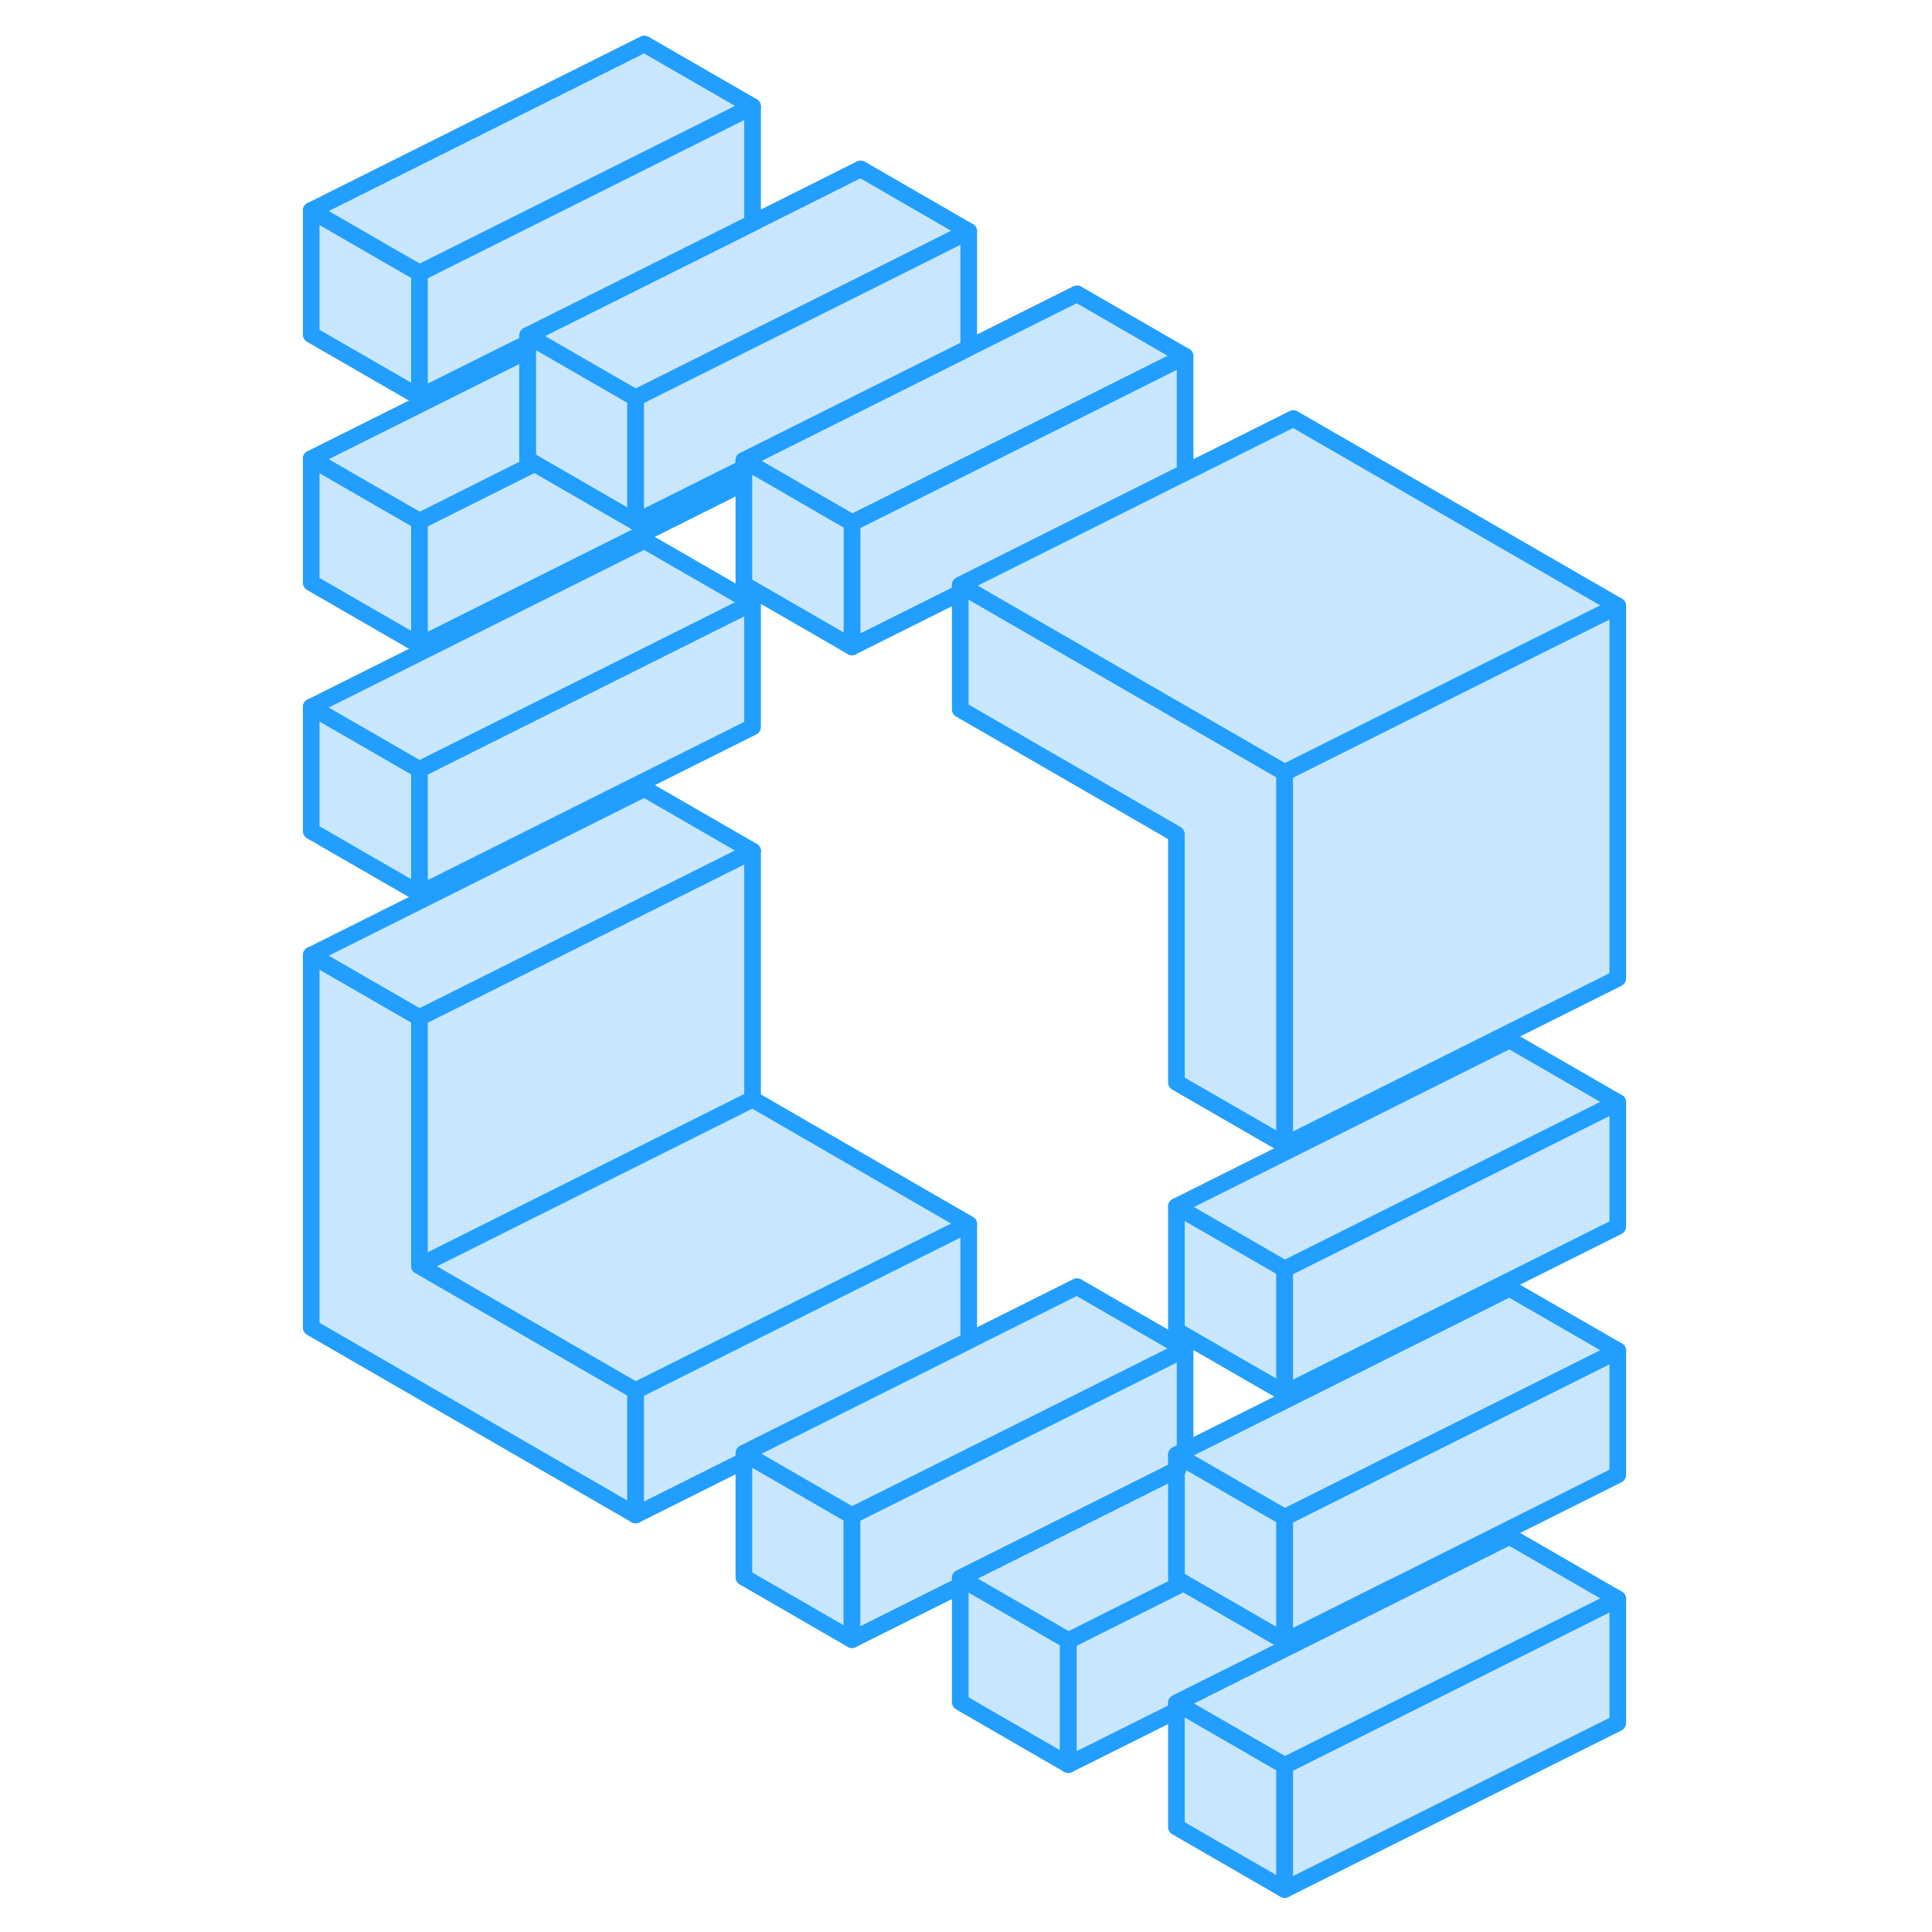 <svg width="48" height="48" viewBox="0 0 84 116" fill="#c8e7ff" xmlns="http://www.w3.org/2000/svg" stroke-width="1px" stroke-linecap="round" stroke-linejoin="round"><path d="M9.185 76V61.1L2.685 57.35V79.71L22.165 90.96V83.5L9.185 76ZM2.685 42.45V49.9L9.185 53.65V46.2L2.685 42.45ZM2.685 27.54V34.99L9.185 38.74V31.29L2.685 27.54ZM54.635 88.15V88.26L54.734 88.21L54.635 88.15Z" stroke="#229EFF" stroke-linejoin="round"/><path d="M35.154 91V98.45L28.664 94.7V87.25L29.094 87.5L35.154 91Z" stroke="#229EFF" stroke-linejoin="round"/><path d="M48.144 98.5V105.95L41.654 102.2V94.75L42.074 94.99L48.144 98.5Z" stroke="#229EFF" stroke-linejoin="round"/><path d="M61.135 106V113.45L54.635 109.7V102.25L55.055 102.49L61.135 106Z" stroke="#229EFF" stroke-linejoin="round"/><path d="M61.135 91.1V98.55L55.055 95.04L54.635 94.8V88.26L54.735 88.21L54.635 88.15V87.35L55.155 87.65L55.485 87.84L61.135 91.1Z" stroke="#229EFF" stroke-linejoin="round"/><path d="M61.135 76.19V83.64L54.635 79.89V72.44L61.135 76.19Z" stroke="#229EFF" stroke-linejoin="round"/><path d="M61.134 46.38V68.74L54.634 64.99V50.09L41.654 42.59V35.13L42.084 35.38L61.134 46.38Z" stroke="#229EFF" stroke-linejoin="round"/><path d="M22.165 23.89V31.34L16.095 27.83L15.675 27.59V20.14L16.095 20.38L16.515 20.63L22.165 23.89Z" stroke="#229EFF" stroke-linejoin="round"/><path d="M9.185 16.39V23.84L2.685 20.09V12.64L9.185 16.39Z" stroke="#229EFF" stroke-linejoin="round"/><path d="M28.665 28.09V29L9.185 38.74V31.29L16.095 27.83L22.165 31.34L28.345 28.25L28.665 28.09Z" stroke="#229EFF" stroke-linejoin="round"/><path d="M29.185 36.2L9.185 46.2L2.685 42.45L22.685 32.45L29.185 36.2Z" stroke="#229EFF" stroke-linejoin="round"/><path d="M29.185 51.1L9.185 61.1L2.685 57.35L22.685 47.35L29.185 51.1Z" stroke="#229EFF" stroke-linejoin="round"/><path d="M29.185 51.1V66L9.185 76V61.1L29.185 51.1Z" stroke="#229EFF" stroke-linejoin="round"/><path d="M42.165 73.5L35.245 76.96L22.165 83.5L9.185 76L29.185 66L42.165 73.5Z" stroke="#229EFF" stroke-linejoin="round"/><path d="M55.154 81L48.664 84.25L35.154 91L29.094 87.5L28.664 87.25L41.734 80.71L42.164 80.5L48.664 77.25L55.154 81Z" stroke="#229EFF" stroke-linejoin="round"/><path d="M68.144 95.05V95.5L67.725 95.71L54.635 102.25V102.71L48.145 105.95V98.5L55.055 95.04L61.135 98.55L67.305 95.46L68.144 95.05Z" stroke="#229EFF" stroke-linejoin="round"/><path d="M81.135 96V103.45L61.135 113.45V106L81.135 96Z" stroke="#229EFF" stroke-linejoin="round"/><path d="M81.135 96L61.135 106L55.055 102.49L54.635 102.25L67.725 95.71L68.145 95.5L74.635 92.25L81.135 96Z" stroke="#229EFF" stroke-linejoin="round"/><path d="M81.135 81.1V88.55L68.145 95.05L67.305 95.46L61.135 98.55V91.1L61.655 90.84L67.305 88.01L74.635 84.35L81.135 81.1Z" stroke="#229EFF" stroke-linejoin="round"/><path d="M81.135 66.19V73.64L61.135 83.64V76.19L81.135 66.19Z" stroke="#229EFF" stroke-linejoin="round"/><path d="M81.135 36.38V58.74L61.135 68.74V46.38L74.205 39.84L81.135 36.38Z" stroke="#229EFF" stroke-linejoin="round"/><path d="M55.154 21.39V28.38L54.724 28.59L41.654 35.13V35.59L35.154 38.84V31.39L48.664 24.64L55.154 21.39Z" stroke="#229EFF" stroke-linejoin="round"/><path d="M55.154 21.39L48.664 24.64L35.154 31.39L29.184 27.94L29.084 27.88L28.664 27.64L29.184 27.38L41.744 21.1L42.164 20.89L48.664 17.64L55.154 21.39Z" stroke="#229EFF" stroke-linejoin="round"/><path d="M42.165 13.89L35.675 17.14L28.345 20.8L22.685 23.63L22.165 23.89L16.515 20.63L16.095 20.38L15.675 20.14L28.765 13.6L29.185 13.39L35.675 10.14L42.165 13.89Z" stroke="#229EFF" stroke-linejoin="round"/><path d="M29.185 6.39V13.39L28.765 13.6L15.675 20.14V20.6L9.185 23.84V16.39L29.185 6.39Z" stroke="#229EFF" stroke-linejoin="round"/><path d="M29.185 6.39L9.185 16.39L2.685 12.64L22.685 2.64L29.185 6.39Z" stroke="#229EFF" stroke-linejoin="round"/><path d="M42.164 13.89V20.89L41.744 21.1L29.184 27.38L28.664 27.64V28.09L28.344 28.25L22.164 31.34V23.89L22.684 23.63L28.344 20.8L35.674 17.14L42.164 13.89Z" stroke="#229EFF" stroke-linejoin="round"/><path d="M35.154 31.39V38.84L28.664 35.09V27.64L29.084 27.88L29.184 27.94L35.154 31.39Z" stroke="#229EFF" stroke-linejoin="round"/><path d="M81.134 36.38L74.204 39.84L61.134 46.38L42.084 35.38L41.654 35.13L54.724 28.59L55.154 28.38L61.654 25.13L81.134 36.38Z" stroke="#229EFF" stroke-linejoin="round"/><path d="M16.095 27.83L9.185 31.29L2.685 27.54L15.675 21.05V27.59L16.095 27.83Z" stroke="#229EFF" stroke-linejoin="round"/><path d="M29.185 36.2V43.65L9.185 53.65V46.2L29.185 36.2Z" stroke="#229EFF" stroke-linejoin="round"/><path d="M42.164 73.5V80.5L41.734 80.71L28.664 87.25V87.71L22.164 90.96V83.5L35.244 76.96L42.164 73.5Z" stroke="#229EFF" stroke-linejoin="round"/><path d="M55.154 81V87.09L54.634 87.35V88.26L41.654 94.75V95.2L35.154 98.45V91L48.664 84.25L55.154 81Z" stroke="#229EFF" stroke-linejoin="round"/><path d="M81.135 66.19L61.135 76.19L54.635 72.44L74.635 62.44L81.135 66.19Z" stroke="#229EFF" stroke-linejoin="round"/><path d="M81.135 81.1L74.635 84.35L67.305 88.01L61.655 90.84L61.135 91.1L55.485 87.84L55.155 87.65L54.635 87.35L74.635 77.35L81.135 81.1Z" stroke="#229EFF" stroke-linejoin="round"/><path d="M55.054 95.04L48.144 98.5L42.074 94.99L41.654 94.75L54.634 88.26V94.8L55.054 95.04Z" stroke="#229EFF" stroke-linejoin="round"/></svg>